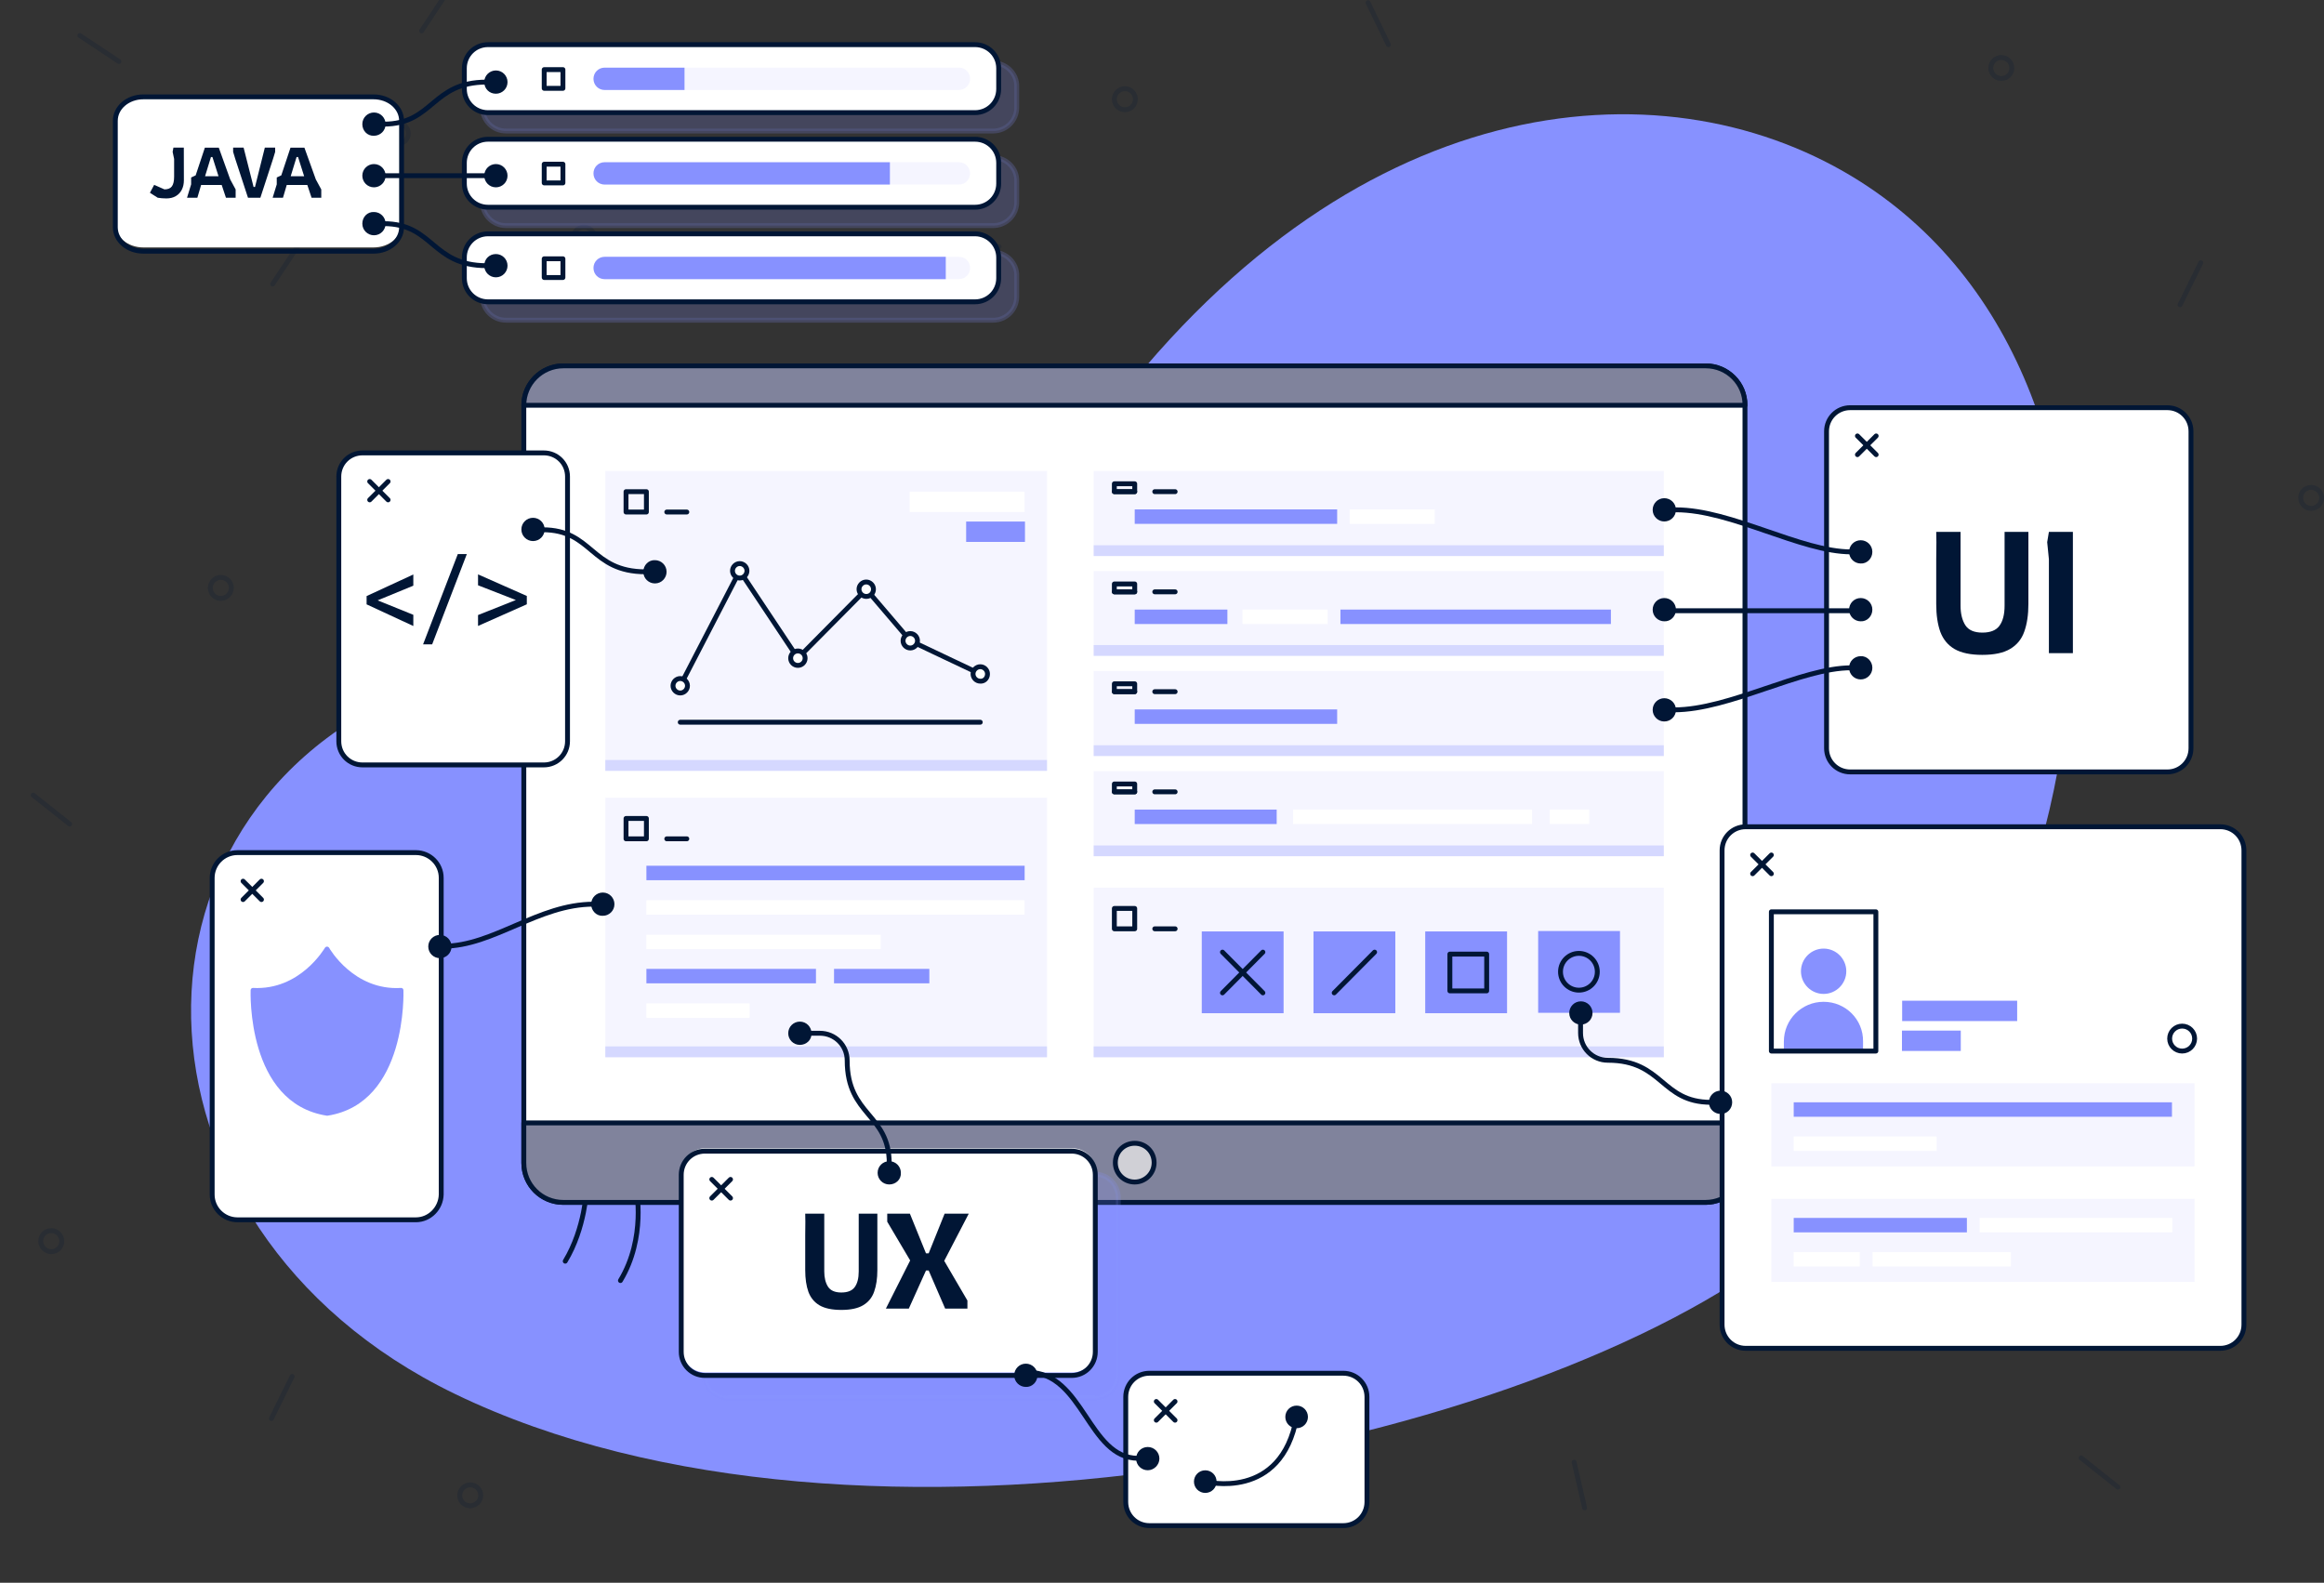 <svg width="624" height="425" viewBox="0 0 624 425" fill="none" xmlns="http://www.w3.org/2000/svg">
<rect x="0" y="0" width="624" height="425" fill="#333333" stroke="none"/>
<g clip-path="url(#clip0_3224_32249)">
<path d="M268.236 66.232L255.795 64.468" stroke="#011635" stroke-opacity="0.2" stroke-width="1.309" stroke-miterlimit="10" stroke-linecap="round" stroke-linejoin="round"/>
<path d="M558.794 391.48L568.676 399.329" stroke="#011635" stroke-opacity="0.2" stroke-width="1.309" stroke-miterlimit="10" stroke-linecap="round" stroke-linejoin="round"/>
<path d="M367.323 0.706L372.794 11.994" stroke="#011635" stroke-opacity="0.2" stroke-width="1.309" stroke-miterlimit="10" stroke-linecap="round" stroke-linejoin="round"/>
<path d="M8.911 213.511L18.705 221.272" stroke="#011635" stroke-opacity="0.2" stroke-width="1.309" stroke-miterlimit="10" stroke-linecap="round" stroke-linejoin="round"/>
<path d="M576.265 236.528L588.088 232.295" stroke="#011635" stroke-opacity="0.2" stroke-width="1.309" stroke-miterlimit="10" stroke-linecap="round" stroke-linejoin="round"/>
<path d="M422.647 392.626L425.471 404.885" stroke="#011635" stroke-opacity="0.2" stroke-width="1.309" stroke-miterlimit="10" stroke-linecap="round" stroke-linejoin="round"/>
<path d="M78.441 369.608L72.882 380.897" stroke="#011635" stroke-opacity="0.2" stroke-width="1.309" stroke-miterlimit="10" stroke-linecap="round" stroke-linejoin="round"/>
<path d="M590.912 70.553L585.354 81.841" stroke="#011635" stroke-opacity="0.2" stroke-width="1.309" stroke-miterlimit="10" stroke-linecap="round" stroke-linejoin="round"/>
<path d="M62.118 157.862C62.118 156.362 60.883 155.04 59.294 155.04C57.794 155.04 56.471 156.274 56.471 157.862C56.471 159.449 57.706 160.684 59.294 160.684C60.883 160.684 62.118 159.361 62.118 157.862Z" stroke="#011635" stroke-opacity="0.2" stroke-width="1.309" stroke-miterlimit="10" stroke-linecap="round" stroke-linejoin="round"/>
<path d="M623.382 133.698C623.382 132.198 622.147 130.875 620.559 130.875C618.971 130.875 617.735 132.11 617.735 133.698C617.735 135.197 618.971 136.52 620.559 136.52C622.147 136.52 623.382 135.197 623.382 133.698Z" stroke="#011635" stroke-opacity="0.2" stroke-width="1.309" stroke-miterlimit="10" stroke-linecap="round" stroke-linejoin="round"/>
<path d="M159.618 63.811C159.618 62.312 158.382 60.989 156.794 60.989C155.206 60.989 153.971 62.224 153.971 63.811C153.971 65.399 155.206 66.633 156.794 66.633C158.382 66.633 159.618 65.399 159.618 63.811Z" stroke="#011635" stroke-opacity="0.2" stroke-width="1.309" stroke-miterlimit="10" stroke-linecap="round" stroke-linejoin="round"/>
<path d="M109.618 35.811C109.618 34.312 108.382 32.989 106.794 32.989C105.206 32.989 103.971 34.224 103.971 35.811C103.971 37.399 105.206 38.633 106.794 38.633C108.382 38.633 109.618 37.399 109.618 35.811Z" stroke="#011635" stroke-opacity="0.2" stroke-width="1.309" stroke-miterlimit="10" stroke-linecap="round" stroke-linejoin="round"/>
<path d="M16.588 333.274C16.588 331.775 15.353 330.452 13.765 330.452C12.177 330.452 10.941 331.687 10.941 333.274C10.941 334.773 12.177 336.096 13.765 336.096C15.353 336.096 16.588 334.862 16.588 333.274Z" stroke="#011635" stroke-opacity="0.2" stroke-width="1.309" stroke-miterlimit="10" stroke-linecap="round" stroke-linejoin="round"/>
<path d="M540.176 18.256C540.176 16.756 538.941 15.434 537.353 15.434C535.853 15.434 534.529 16.668 534.529 18.256C534.529 19.755 535.765 21.078 537.353 21.078C538.941 21.078 540.176 19.843 540.176 18.256Z" stroke="#011635" stroke-opacity="0.2" stroke-width="1.309" stroke-miterlimit="10" stroke-linecap="round" stroke-linejoin="round"/>
<path d="M304.852 26.634C304.852 25.134 303.617 23.811 302.029 23.811C300.529 23.811 299.205 25.046 299.205 26.634C299.205 28.221 300.44 29.456 302.029 29.456C303.617 29.456 304.852 28.221 304.852 26.634Z" stroke="#011635" stroke-opacity="0.2" stroke-width="1.309" stroke-miterlimit="10" stroke-linecap="round" stroke-linejoin="round"/>
<path d="M129.088 401.534C129.088 400.034 127.853 398.711 126.265 398.711C124.765 398.711 123.441 399.946 123.441 401.534C123.441 403.121 124.677 404.356 126.265 404.356C127.853 404.267 129.088 403.033 129.088 401.534Z" stroke="#011635" stroke-opacity="0.2" stroke-width="1.309" stroke-miterlimit="10" stroke-linecap="round" stroke-linejoin="round"/>
<path d="M593.735 312.461C593.735 310.962 592.5 309.639 590.911 309.639C589.411 309.639 588.088 310.873 588.088 312.461C588.088 313.96 589.323 315.283 590.911 315.283C592.411 315.195 593.735 313.96 593.735 312.461Z" stroke="#011635" stroke-opacity="0.2" stroke-width="1.309" stroke-miterlimit="10" stroke-linecap="round" stroke-linejoin="round"/>
<path d="M80.177 65.786L73.206 76.281" stroke="#011635" stroke-opacity="0.2" stroke-width="1.309" stroke-miterlimit="10" stroke-linecap="round" stroke-linejoin="round"/>
<path d="M120.177 -2.214L113.206 8.281" stroke="#011635" stroke-opacity="0.2" stroke-width="1.309" stroke-miterlimit="10" stroke-linecap="round" stroke-linejoin="round"/>
<path d="M31.939 16.519L21.444 9.548" stroke="#011635" stroke-opacity="0.2" stroke-width="1.309" stroke-miterlimit="10" stroke-linecap="round" stroke-linejoin="round"/>
<path d="M122.117 374.283C230.735 426.844 412.058 388.217 479.47 334.773C567.088 265.367 588.264 102.478 497.382 47.447C445.676 16.139 362.029 23.459 294.882 114.472C232.5 198.959 187.235 158.038 116.911 182.82C27.882 214.128 29.294 329.393 122.117 374.283Z" fill="#8791FF"/>
<path d="M170.823 319.251C170.823 319.251 173.558 332.304 166.588 343.857" stroke="#011635" stroke-width="1.309" stroke-miterlimit="10" stroke-linecap="round" stroke-linejoin="round"/>
<path d="M157.5 319.251C157.5 319.251 157.147 329.746 151.765 338.654" stroke="#011635" stroke-width="1.309" stroke-miterlimit="10" stroke-linecap="round" stroke-linejoin="round"/>
<path d="M151.236 98.245H457.942C463.765 98.245 468.53 103.007 468.53 108.828V312.284C468.53 318.105 463.765 322.867 457.942 322.867H151.236C145.412 322.867 140.647 318.105 140.647 312.284V108.828C140.647 103.007 145.412 98.245 151.236 98.245Z" fill="white" stroke="#011635" stroke-width="1.309" stroke-miterlimit="10" stroke-linecap="round" stroke-linejoin="round"/>
<path d="M151.236 322.867H457.942C463.765 322.867 468.53 318.105 468.53 312.284V301.525H140.647V312.284C140.647 318.193 145.412 322.867 151.236 322.867Z" fill="#80839C" stroke="#011635" stroke-width="1.309" stroke-miterlimit="10" stroke-linecap="round" stroke-linejoin="round"/>
<path d="M309.882 312.196C309.882 309.286 307.588 306.993 304.677 306.993C301.765 306.993 299.471 309.286 299.471 312.196C299.471 315.107 301.765 317.4 304.677 317.4C307.5 317.4 309.882 315.107 309.882 312.196Z" fill="#D0D0D6" stroke="#011635" stroke-width="1.309" stroke-miterlimit="10" stroke-linecap="round" stroke-linejoin="round"/>
<path d="M458.03 98.245H151.236C145.412 98.245 140.647 103.007 140.647 108.828H468.53C468.618 103.007 463.853 98.245 458.03 98.245Z" fill="#80839C" stroke="#011635" stroke-width="1.309" stroke-miterlimit="10" stroke-linecap="round" stroke-linejoin="round"/>
<path d="M281.119 126.466H162.53V206.984H281.119V126.466Z" fill="#F5F5FF"/>
<path d="M281.119 204.074H162.53V206.984H281.119V204.074Z" fill="#D5D8FF"/>
<path d="M173.559 132.021H168.089V137.489H173.559V132.021Z" stroke="#011635" stroke-width="1.309" stroke-miterlimit="10" stroke-linecap="round" stroke-linejoin="round"/>
<path d="M184.413 137.489H179.03" stroke="#011635" stroke-width="1.309" stroke-miterlimit="10" stroke-linecap="round" stroke-linejoin="round"/>
<path d="M182.647 184.143L198.618 153.276L214.236 176.735L232.589 158.215L244.412 172.061L263.206 180.968" stroke="#011635" stroke-width="1.309" stroke-miterlimit="10" stroke-linecap="round" stroke-linejoin="round"/>
<path d="M184.588 184.142C184.588 183.084 183.706 182.202 182.647 182.202C181.588 182.202 180.706 183.084 180.706 184.142C180.706 185.201 181.588 186.083 182.647 186.083C183.706 186.083 184.588 185.201 184.588 184.142Z" fill="white" stroke="#011635" stroke-width="1.309" stroke-miterlimit="10" stroke-linecap="round" stroke-linejoin="round"/>
<path d="M234.529 158.215C234.529 157.156 233.647 156.274 232.588 156.274C231.529 156.274 230.646 157.156 230.646 158.215C230.646 159.273 231.529 160.155 232.588 160.155C233.735 160.155 234.529 159.273 234.529 158.215Z" fill="white" stroke="#011635" stroke-width="1.309" stroke-miterlimit="10" stroke-linecap="round" stroke-linejoin="round"/>
<path d="M214.235 178.675C215.307 178.675 216.176 177.806 216.176 176.735C216.176 175.663 215.307 174.794 214.235 174.794C213.163 174.794 212.294 175.663 212.294 176.735C212.294 177.806 213.163 178.675 214.235 178.675Z" fill="white" stroke="#011635" stroke-width="1.309" stroke-miterlimit="10" stroke-linecap="round" stroke-linejoin="round"/>
<path d="M246.353 172.06C246.353 171.002 245.471 170.12 244.412 170.12C243.353 170.12 242.471 171.002 242.471 172.06C242.471 173.119 243.353 174.001 244.412 174.001C245.471 174.001 246.353 173.119 246.353 172.06Z" fill="white" stroke="#011635" stroke-width="1.309" stroke-miterlimit="10" stroke-linecap="round" stroke-linejoin="round"/>
<path d="M200.559 153.276C200.559 152.217 199.677 151.335 198.618 151.335C197.559 151.335 196.677 152.217 196.677 153.276C196.677 154.334 197.559 155.216 198.618 155.216C199.677 155.216 200.559 154.334 200.559 153.276Z" fill="white" stroke="#011635" stroke-width="1.309" stroke-miterlimit="10" stroke-linecap="round" stroke-linejoin="round"/>
<path d="M265.147 180.968C265.147 179.909 264.265 179.027 263.206 179.027C262.147 179.027 261.265 179.909 261.265 180.968C261.265 182.026 262.147 182.908 263.206 182.908C264.265 182.996 265.147 182.114 265.147 180.968Z" fill="white" stroke="#011635" stroke-width="1.309" stroke-miterlimit="10" stroke-linecap="round" stroke-linejoin="round"/>
<path d="M182.647 193.932H263.206" stroke="#011635" stroke-width="1.309" stroke-miterlimit="10" stroke-linecap="round" stroke-linejoin="round"/>
<path d="M275.118 132.021H244.235V137.489H275.118V132.021Z" fill="white"/>
<path d="M275.206 140.047H259.412V145.515H275.206V140.047Z" fill="#8791FF"/>
<path d="M281.119 214.216H162.53V283.887H281.119V214.216Z" fill="#F5F5FF"/>
<path d="M281.119 280.977H162.53V283.887H281.119V280.977Z" fill="#D5D8FF"/>
<path d="M173.559 219.772H168.089V225.24H173.559V219.772Z" stroke="#011635" stroke-width="1.309" stroke-miterlimit="10" stroke-linecap="round" stroke-linejoin="round"/>
<path d="M184.413 225.24H179.03" stroke="#011635" stroke-width="1.309" stroke-miterlimit="10" stroke-linecap="round" stroke-linejoin="round"/>
<path d="M275.118 232.472H173.56V236.353H275.118V232.472Z" fill="#8791FF"/>
<path d="M275.118 241.732H173.56V245.613H275.118V241.732Z" fill="white"/>
<path d="M236.471 250.992H173.56V254.873H236.471V250.992Z" fill="white"/>
<path d="M219.089 260.164H173.56V264.044H219.089V260.164Z" fill="#8791FF"/>
<path d="M249.53 260.164H223.941V264.044H249.53V260.164Z" fill="#8791FF"/>
<path d="M201.265 269.424H173.56V273.305H201.265V269.424Z" fill="white"/>
<path d="M446.736 126.466H293.647V146.397H446.736V126.466Z" fill="#F5F5FF"/>
<path d="M446.736 146.397H293.647V149.307H446.736V146.397Z" fill="#D5D8FF"/>
<path d="M299.206 132.022H304.677" stroke="#011635" stroke-width="1.309" stroke-miterlimit="10" stroke-linecap="round" stroke-linejoin="round"/>
<path d="M310.059 132.022H315.529" stroke="#011635" stroke-width="1.309" stroke-miterlimit="10" stroke-linecap="round" stroke-linejoin="round"/>
<path d="M304.677 129.905H299.206V132.022H304.677V129.905Z" stroke="#011635" stroke-width="1.309" stroke-miterlimit="10" stroke-linecap="round" stroke-linejoin="round"/>
<path d="M359.03 136.784H304.677V140.665H359.03V136.784Z" fill="#8791FF"/>
<path d="M385.236 136.784H362.383V140.665H385.236V136.784Z" fill="white"/>
<path d="M446.736 153.364H293.647V173.295H446.736V153.364Z" fill="#F5F5FF"/>
<path d="M446.736 173.207H293.647V176.117H446.736V173.207Z" fill="#D5D8FF"/>
<path d="M299.206 158.92H304.677" stroke="#011635" stroke-width="1.309" stroke-miterlimit="10" stroke-linecap="round" stroke-linejoin="round"/>
<path d="M310.059 158.92H315.529" stroke="#011635" stroke-width="1.309" stroke-miterlimit="10" stroke-linecap="round" stroke-linejoin="round"/>
<path d="M304.677 156.804H299.206V158.92H304.677V156.804Z" stroke="#011635" stroke-width="1.309" stroke-miterlimit="10" stroke-linecap="round" stroke-linejoin="round"/>
<path d="M329.559 163.683H304.677V167.563H329.559V163.683Z" fill="#8791FF"/>
<path d="M432.53 163.683H359.912V167.563H432.53V163.683Z" fill="#8791FF"/>
<path d="M356.471 163.683H333.618V167.563H356.471V163.683Z" fill="white"/>
<path d="M446.736 180.174H293.647V200.105H446.736V180.174Z" fill="#F5F5FF"/>
<path d="M446.736 200.105H293.647V203.016H446.736V200.105Z" fill="#D5D8FF"/>
<path d="M299.206 185.73H304.677" stroke="#011635" stroke-width="1.309" stroke-miterlimit="10" stroke-linecap="round" stroke-linejoin="round"/>
<path d="M310.059 185.73H315.529" stroke="#011635" stroke-width="1.309" stroke-miterlimit="10" stroke-linecap="round" stroke-linejoin="round"/>
<path d="M304.677 183.613H299.206V185.73H304.677V183.613Z" stroke="#011635" stroke-width="1.309" stroke-miterlimit="10" stroke-linecap="round" stroke-linejoin="round"/>
<path d="M359.03 190.493H304.677V194.373H359.03V190.493Z" fill="#8791FF"/>
<path d="M446.736 207.073H293.647V227.004H446.736V207.073Z" fill="#F5F5FF"/>
<path d="M446.736 227.004H293.647V229.914H446.736V227.004Z" fill="#D5D8FF"/>
<path d="M299.206 212.628H304.677" stroke="#011635" stroke-width="1.309" stroke-miterlimit="10" stroke-linecap="round" stroke-linejoin="round"/>
<path d="M310.059 212.628H315.529" stroke="#011635" stroke-width="1.309" stroke-miterlimit="10" stroke-linecap="round" stroke-linejoin="round"/>
<path d="M304.677 210.512H299.206V212.628H304.677V210.512Z" stroke="#011635" stroke-width="1.309" stroke-miterlimit="10" stroke-linecap="round" stroke-linejoin="round"/>
<path d="M342.794 217.391H304.677V221.272H342.794V217.391Z" fill="#8791FF"/>
<path d="M411.353 217.391H347.206V221.272H411.353V217.391Z" fill="white"/>
<path d="M426.706 217.391H416.118V221.272H426.706V217.391Z" fill="white"/>
<path d="M446.736 238.38H293.647V283.887H446.736V238.38Z" fill="#F5F5FF"/>
<path d="M446.736 280.977H293.647V283.887H446.736V280.977Z" fill="#D5D8FF"/>
<path d="M304.677 243.936H299.206V249.404H304.677V243.936Z" stroke="#011635" stroke-width="1.309" stroke-miterlimit="10" stroke-linecap="round" stroke-linejoin="round"/>
<path d="M315.529 249.404H310.059" stroke="#011635" stroke-width="1.309" stroke-miterlimit="10" stroke-linecap="round" stroke-linejoin="round"/>
<path d="M344.647 250.11H322.677V272.069H344.647V250.11Z" fill="#8791FF"/>
<path d="M328.236 266.602L339.089 255.666" stroke="#011635" stroke-width="1.309" stroke-miterlimit="10" stroke-linecap="round" stroke-linejoin="round"/>
<path d="M339.089 266.602L328.236 255.666" stroke="#011635" stroke-width="1.309" stroke-miterlimit="10" stroke-linecap="round" stroke-linejoin="round"/>
<path d="M374.646 250.11H352.676V272.069H374.646V250.11Z" fill="#8791FF"/>
<path d="M358.234 266.602L369.087 255.666" stroke="#011635" stroke-width="1.309" stroke-miterlimit="10" stroke-linecap="round" stroke-linejoin="round"/>
<path d="M404.647 250.11H382.677V272.069H404.647V250.11Z" fill="#8791FF"/>
<path d="M399.176 256.195H389.294V266.072H399.176V256.195Z" stroke="#011635" stroke-width="1.309" stroke-miterlimit="10" stroke-linecap="round" stroke-linejoin="round"/>
<path d="M434.971 250H413V271.96H434.971V250Z" fill="#8791FF"/>
<path d="M419 260.939C419 263.666 421.214 265.877 423.941 265.877C426.669 265.877 428.882 263.666 428.882 260.939C428.882 258.211 426.669 256 423.941 256C421.214 256 419 258.211 419 260.939Z" stroke="#011635" stroke-width="1.309" stroke-miterlimit="10" stroke-linecap="round" stroke-linejoin="round"/>
<path d="M596.146 362.047H468.735C465.205 362.047 462.382 359.225 462.382 355.698V228.35C462.382 224.822 465.205 222 468.735 222H596.146C599.676 222 602.499 224.822 602.499 228.35V355.698C602.499 359.225 599.676 362.047 596.146 362.047Z" fill="white"/>
<path d="M596.147 362.047H468.735C465.205 362.047 462.382 359.225 462.382 355.698V228.35C462.382 224.822 465.205 222 468.735 222H596.147C599.676 222 602.499 224.822 602.499 228.35V355.698C602.499 359.225 599.676 362.047 596.147 362.047Z" stroke="#011635" stroke-width="1.309" stroke-miterlimit="10" stroke-linecap="round" stroke-linejoin="round"/>
<path d="M470.588 234.612L475.617 229.585" stroke="#011635" stroke-width="1.309" stroke-miterlimit="10" stroke-linecap="round" stroke-linejoin="round"/>
<path d="M470.588 229.585L475.617 234.612" stroke="#011635" stroke-width="1.309" stroke-miterlimit="10" stroke-linecap="round" stroke-linejoin="round"/>
<path d="M489.647 269.005C483.735 269.005 478.971 273.768 478.971 279.677V282.234H500.235V279.677C500.324 273.768 495.559 269.005 489.647 269.005Z" fill="#8791FF"/>
<path d="M495.736 260.803C495.736 257.452 493.001 254.718 489.648 254.718C486.295 254.718 483.56 257.452 483.56 260.803C483.56 264.155 486.295 266.889 489.648 266.889C493.001 266.889 495.736 264.155 495.736 260.803Z" fill="#8791FF"/>
<path d="M503.676 244.841H475.617V282.234H503.676V244.841Z" stroke="#011635" stroke-width="1.309" stroke-miterlimit="10" stroke-linecap="round" stroke-linejoin="round"/>
<path d="M510.731 274.179H541.613V268.711H510.731V274.179Z" fill="#8791FF"/>
<path d="M510.679 282.202H526.473V276.734H510.679V282.202Z" fill="#8791FF"/>
<path d="M589.264 278.883C589.264 277.031 587.764 275.531 585.912 275.531C584.059 275.531 582.559 277.031 582.559 278.883C582.559 280.735 584.059 282.234 585.912 282.234C587.764 282.234 589.264 280.735 589.264 278.883Z" stroke="#011635" stroke-width="1.309" stroke-miterlimit="10" stroke-linecap="round" stroke-linejoin="round"/>
<path d="M589.264 290.877H475.617V313.19H589.264V290.877Z" fill="#F5F5FF"/>
<path d="M583.175 295.993H481.616V299.873H583.175V295.993Z" fill="#8791FF"/>
<path d="M519.999 305.165H481.616V309.045H519.999V305.165Z" fill="white"/>
<path d="M589.264 321.92H475.617V344.232H589.264V321.92Z" fill="#F5F5FF"/>
<path d="M528.116 327.035H481.616V330.915H528.116V327.035Z" fill="#8791FF"/>
<path d="M583.263 327.035H531.557V330.915H583.263V327.035Z" fill="white"/>
<path d="M539.94 336.207H502.793V340.087H539.94V336.207Z" fill="white"/>
<path d="M499.351 336.207H481.616V340.087H499.351V336.207Z" fill="white"/>
<path d="M459.412 295.992C445.912 295.992 446.618 284.704 431.706 284.704C427.648 284.704 424.383 281.441 424.383 277.384V274.474" stroke="#011635" stroke-width="1.309" stroke-miterlimit="10" stroke-linecap="round" stroke-linejoin="round"/>
<path d="M464.441 295.992C464.441 294.581 463.294 293.523 461.971 293.523C460.559 293.523 459.5 294.669 459.5 295.992C459.5 297.403 460.647 298.462 461.971 298.462C463.294 298.55 464.441 297.403 464.441 295.992Z" fill="#011635" stroke="#011635" stroke-width="1.309" stroke-miterlimit="10" stroke-linecap="round" stroke-linejoin="round"/>
<path d="M426.941 272.004C426.941 270.593 425.794 269.535 424.471 269.535C423.059 269.535 422 270.681 422 272.004C422 273.415 423.147 274.473 424.471 274.473C425.794 274.473 426.941 273.415 426.941 272.004Z" fill="#011635" stroke="#011635" stroke-width="1.309" stroke-miterlimit="10" stroke-linecap="round" stroke-linejoin="round"/>
<path d="M581.775 206.974H496.628C493.099 206.974 490.275 204.152 490.275 200.624V115.52C490.275 111.993 493.099 109.17 496.628 109.17H581.775C585.305 109.17 588.128 111.993 588.128 115.52V200.624C588.128 204.152 585.305 206.974 581.775 206.974Z" fill="white"/>
<path d="M532.256 175.847C529.097 175.847 526.613 175.326 524.804 174.283C523.025 173.241 521.753 171.707 520.986 169.683C520.25 167.629 519.882 165.129 519.882 162.185V150.225L519.928 145.579L519.882 142.819H526.414V162.645C526.414 164.792 526.843 166.54 527.702 167.889C528.561 169.208 530.079 169.867 532.256 169.867C534.433 169.867 535.967 169.254 536.856 168.027C537.776 166.77 538.236 164.976 538.236 162.645V142.819H544.63V162.185C544.63 165.068 544.262 167.537 543.526 169.591C542.821 171.615 541.563 173.164 539.754 174.237C537.975 175.311 535.476 175.847 532.256 175.847ZM550.136 175.387V150.179L549.676 145.579L550.136 142.819H556.576V175.387H550.136Z" fill="#011635"/>
<path d="M581.931 207.277H496.784C493.254 207.277 490.431 204.455 490.431 200.927V115.823C490.431 112.295 493.254 109.473 496.784 109.473H581.931C585.46 109.473 588.284 112.295 588.284 115.823V200.927C588.284 204.455 585.46 207.277 581.931 207.277Z" stroke="#011635" stroke-width="1.309" stroke-miterlimit="10" stroke-linecap="round" stroke-linejoin="round"/>
<path d="M498.726 122.084L503.755 117.057" stroke="#011635" stroke-width="1.309" stroke-miterlimit="10" stroke-linecap="round" stroke-linejoin="round"/>
<path d="M498.726 117.057L503.755 122.084" stroke="#011635" stroke-width="1.309" stroke-miterlimit="10" stroke-linecap="round" stroke-linejoin="round"/>
<path d="M450 136.899C464.912 136.899 483.548 148.188 497.048 148.188" stroke="#011635" stroke-width="1.309" stroke-miterlimit="10" stroke-linecap="round" stroke-linejoin="round"/>
<path d="M502.077 148.188C502.077 146.777 500.93 145.719 499.606 145.719C498.195 145.719 497.136 146.865 497.136 148.188C497.136 149.599 498.283 150.657 499.606 150.657C500.93 150.746 502.077 149.599 502.077 148.188Z" fill="#011635" stroke="#011635" stroke-width="1.309" stroke-miterlimit="10" stroke-linecap="round" stroke-linejoin="round"/>
<path d="M449.343 136.9C449.343 135.488 448.195 134.43 446.872 134.43C445.46 134.43 444.401 135.577 444.401 136.9C444.401 138.311 445.548 139.369 446.872 139.369C448.195 139.369 449.343 138.311 449.343 136.9Z" fill="#011635" stroke="#011635" stroke-width="1.309" stroke-miterlimit="10" stroke-linecap="round" stroke-linejoin="round"/>
<path d="M502.078 163.71C502.078 162.299 500.931 161.24 499.607 161.24C498.196 161.24 497.137 162.387 497.137 163.71C497.137 165.121 498.284 166.179 499.607 166.179C500.931 166.267 502.078 165.121 502.078 163.71Z" fill="#011635" stroke="#011635" stroke-width="1.309" stroke-miterlimit="10" stroke-linecap="round" stroke-linejoin="round"/>
<path d="M449.343 163.71C449.343 162.299 448.195 161.24 446.872 161.24C445.46 161.24 444.401 162.387 444.401 163.71C444.401 165.121 445.548 166.179 446.872 166.179C448.195 166.267 449.343 165.121 449.343 163.71Z" fill="#011635" stroke="#011635" stroke-width="1.309" stroke-miterlimit="10" stroke-linecap="round" stroke-linejoin="round"/>
<path d="M448 164L497 164" stroke="#011635" stroke-width="1.309" stroke-miterlimit="10" stroke-linecap="round" stroke-linejoin="round"/>
<path d="M449.5 190.608C464.412 190.608 483.548 179.32 497.048 179.32" stroke="#011635" stroke-width="1.309" stroke-miterlimit="10" stroke-linecap="round" stroke-linejoin="round"/>
<path d="M502.078 179.32C502.078 180.731 500.931 181.789 499.607 181.789C498.196 181.789 497.137 180.643 497.137 179.32C497.137 177.909 498.284 176.85 499.607 176.85C500.931 176.762 502.078 177.909 502.078 179.32Z" fill="#011635" stroke="#011635" stroke-width="1.309" stroke-miterlimit="10" stroke-linecap="round" stroke-linejoin="round"/>
<path d="M449.343 190.608C449.343 192.019 448.195 193.077 446.872 193.077C445.46 193.077 444.401 191.931 444.401 190.608C444.401 189.197 445.548 188.139 446.872 188.139C448.195 188.139 449.343 189.197 449.343 190.608Z" fill="#011635" stroke="#011635" stroke-width="1.309" stroke-miterlimit="10" stroke-linecap="round" stroke-linejoin="round"/>
<g opacity="0.45">
<path opacity="0.45" d="M293.912 375.518H195.442C191.912 375.518 189.089 372.696 189.089 369.168V321.633C189.089 318.105 191.912 315.283 195.442 315.283H293.912C297.442 315.283 300.265 318.105 300.265 321.633V369.168C300.265 372.696 297.442 375.518 293.912 375.518Z" fill="#8791FF"/>
<path opacity="0.45" d="M293.912 375.518H195.442C191.912 375.518 189.089 372.696 189.089 369.168V321.633C189.089 318.105 191.912 315.283 195.442 315.283H293.912C297.442 315.283 300.265 318.105 300.265 321.633V369.168C300.265 372.696 297.442 375.518 293.912 375.518Z" stroke="#8791FF" stroke-width="1.309" stroke-miterlimit="10" stroke-linecap="round" stroke-linejoin="round"/>
</g>
<path d="M287.877 368.54H189.407C185.877 368.54 183.054 365.718 183.054 362.19V314.655C183.054 311.128 185.877 308.306 189.407 308.306H287.877C291.407 308.306 294.23 311.128 294.23 314.655V362.19C294.23 365.718 291.407 368.54 287.877 368.54Z" fill="white"/>
<path d="M225.889 351.741C223.417 351.741 221.473 351.333 220.057 350.517C218.665 349.701 217.669 348.501 217.069 346.917C216.493 345.309 216.205 343.353 216.205 341.049V331.689L216.241 328.053L216.205 325.893H221.317V341.409C221.317 343.089 221.653 344.457 222.325 345.513C222.997 346.545 224.185 347.061 225.889 347.061C227.593 347.061 228.793 346.581 229.489 345.621C230.209 344.637 230.569 343.233 230.569 341.409V325.893H235.573V341.049C235.573 343.305 235.285 345.237 234.709 346.845C234.157 348.429 233.173 349.641 231.757 350.481C230.365 351.321 228.409 351.741 225.889 351.741ZM237.866 351.381L244.382 338.457L238.226 328.053V325.893H244.31L248.63 336.549H249.35L253.634 325.893H260.114L253.526 338.565L259.754 349.221V351.381H253.778L249.35 341.157H248.63L244.022 351.381H237.866Z" fill="#011635"/>
<path d="M287.737 369.344H189.266C185.737 369.344 182.913 366.522 182.913 362.995V315.46C182.913 311.932 185.737 309.11 189.266 309.11H287.737C291.266 309.11 294.09 311.932 294.09 315.46V362.995C294.09 366.522 291.266 369.344 287.737 369.344Z" stroke="#011635" stroke-width="1.309" stroke-miterlimit="10" stroke-linecap="round" stroke-linejoin="round"/>
<path d="M191.118 321.721L196.148 316.694" stroke="#011635" stroke-width="1.309" stroke-miterlimit="10" stroke-linecap="round" stroke-linejoin="round"/>
<path d="M191.118 316.694L196.148 321.721" stroke="#011635" stroke-width="1.309" stroke-miterlimit="10" stroke-linecap="round" stroke-linejoin="round"/>
<path d="M238.765 312.461C238.765 298.967 227.471 299.673 227.471 284.769C227.471 280.712 224.206 277.449 220.147 277.449H217.235" stroke="#011635" stroke-width="1.309" stroke-miterlimit="10" stroke-linecap="round" stroke-linejoin="round"/>
<path d="M238.766 317.399C237.354 317.399 236.295 316.253 236.295 314.93C236.295 313.519 237.442 312.46 238.766 312.46C240.177 312.46 241.236 313.607 241.236 314.93C241.324 316.341 240.177 317.399 238.766 317.399Z" fill="#011635" stroke="#011635" stroke-width="1.309" stroke-miterlimit="10" stroke-linecap="round" stroke-linejoin="round"/>
<path d="M214.765 279.918C213.354 279.918 212.295 278.772 212.295 277.449C212.295 276.038 213.442 274.979 214.765 274.979C216.177 274.979 217.236 276.126 217.236 277.449C217.324 278.86 216.177 279.918 214.765 279.918Z" fill="#011635" stroke="#011635" stroke-width="1.309" stroke-miterlimit="10" stroke-linecap="round" stroke-linejoin="round"/>
<path d="M360.677 409.663H308.619C305.089 409.663 302.266 406.841 302.266 403.313V375.092C302.266 371.564 305.089 368.742 308.619 368.742H360.677C364.207 368.742 367.03 371.564 367.03 375.092V403.313C367.03 406.841 364.207 409.663 360.677 409.663Z" fill="white"/>
<path d="M360.677 409.663H308.619C305.089 409.663 302.266 406.841 302.266 403.313V375.092C302.266 371.564 305.089 368.742 308.619 368.742H360.677C364.207 368.742 367.03 371.564 367.03 375.092V403.313C367.03 406.841 364.207 409.663 360.677 409.663Z" stroke="#011635" stroke-width="1.309" stroke-miterlimit="10" stroke-linecap="round" stroke-linejoin="round"/>
<path d="M310.471 381.353L315.5 376.326" stroke="#011635" stroke-width="1.309" stroke-miterlimit="10" stroke-linecap="round" stroke-linejoin="round"/>
<path d="M310.471 376.326L315.5 381.353" stroke="#011635" stroke-width="1.309" stroke-miterlimit="10" stroke-linecap="round" stroke-linejoin="round"/>
<path d="M326.001 397.846C326.001 396.523 324.942 395.464 323.619 395.464C322.295 395.464 321.236 396.523 321.236 397.846C321.236 399.168 322.295 400.227 323.619 400.227C324.942 400.227 326.001 399.168 326.001 397.846Z" fill="#011635" stroke="#011635" stroke-width="1.309" stroke-miterlimit="10" stroke-linecap="round" stroke-linejoin="round"/>
<path d="M350.53 380.471C350.53 379.149 349.472 378.09 348.148 378.09C346.824 378.09 345.766 379.149 345.766 380.471C345.766 381.794 346.824 382.853 348.148 382.853C349.472 382.853 350.53 381.794 350.53 380.471Z" fill="#011635" stroke="#011635" stroke-width="1.309" stroke-miterlimit="10" stroke-linecap="round" stroke-linejoin="round"/>
<path d="M323.619 397.845C323.619 397.845 344.09 403.225 348.149 380.472" stroke="#011635" stroke-width="1.309" stroke-miterlimit="10" stroke-linecap="round" stroke-linejoin="round"/>
<path d="M276 368.5C290.912 368.5 292.116 391.583 305.616 391.583" stroke="#011635" stroke-width="1.309" stroke-miterlimit="10" stroke-linecap="round" stroke-linejoin="round"/>
<path d="M310.646 391.671C310.646 390.26 309.499 389.202 308.176 389.202C306.764 389.202 305.705 390.348 305.705 391.671C305.705 393.082 306.852 394.14 308.176 394.14C309.499 394.14 310.646 392.994 310.646 391.671Z" fill="#011635" stroke="#011635" stroke-width="1.309" stroke-miterlimit="10" stroke-linecap="round" stroke-linejoin="round"/>
<path d="M277.911 369.295C277.911 367.883 276.764 366.825 275.44 366.825C274.029 366.825 272.97 367.972 272.97 369.295C272.97 370.706 274.117 371.764 275.44 371.764C276.764 371.852 277.911 370.706 277.911 369.295Z" fill="#011635" stroke="#011635" stroke-width="1.309" stroke-miterlimit="10" stroke-linecap="round" stroke-linejoin="round"/>
<path d="M111.675 327.542H63.763C60.057 327.542 56.969 324.543 56.969 320.751V235.735C56.969 232.031 59.969 228.944 63.763 228.944H111.675C115.381 228.944 118.469 231.943 118.469 235.735V320.751C118.381 324.455 115.381 327.542 111.675 327.542Z" fill="white"/>
<path d="M111.675 327.542H63.763C60.057 327.542 56.969 324.543 56.969 320.751V235.735C56.969 232.031 59.969 228.944 63.763 228.944H111.675C115.381 228.944 118.469 231.943 118.469 235.735V320.751C118.381 324.455 115.381 327.542 111.675 327.542Z" stroke="#011635" stroke-width="1.309" stroke-miterlimit="10" stroke-linecap="round" stroke-linejoin="round"/>
<path d="M65.264 241.555L70.205 236.617" stroke="#011635" stroke-width="1.309" stroke-miterlimit="10" stroke-linecap="round" stroke-linejoin="round"/>
<path d="M65.264 236.617L70.205 241.555" stroke="#011635" stroke-width="1.309" stroke-miterlimit="10" stroke-linecap="round" stroke-linejoin="round"/>
<path d="M108.323 265.896C108.323 265.72 108.235 265.544 108.147 265.455C108.058 265.367 107.882 265.279 107.706 265.279C95 266.073 88.47 254.696 88.382 254.52C88.117 254.079 87.5 254.079 87.235 254.52C87.147 254.608 80.617 265.984 67.911 265.279C67.735 265.279 67.558 265.367 67.47 265.455C67.382 265.544 67.294 265.72 67.294 265.896C67.294 266.161 66.147 296.234 87.764 299.585H87.853H87.941C109.47 296.234 108.323 266.161 108.323 265.896Z" fill="#8791FF"/>
<path d="M159.382 242.79C144.47 242.79 132.5 254.078 119 254.078" stroke="#011635" stroke-width="1.309" stroke-miterlimit="10" stroke-linecap="round" stroke-linejoin="round"/>
<path d="M115.646 254.166C115.646 252.755 116.794 251.697 118.117 251.697C119.529 251.697 120.588 252.843 120.588 254.166C120.588 255.577 119.441 256.635 118.117 256.635C116.794 256.635 115.646 255.577 115.646 254.166Z" fill="#011635" stroke="#011635" stroke-width="1.309" stroke-miterlimit="10" stroke-linecap="round" stroke-linejoin="round"/>
<path d="M159.382 242.79C159.382 241.379 160.529 240.32 161.852 240.32C163.264 240.32 164.323 241.467 164.323 242.79C164.323 244.201 163.176 245.259 161.852 245.259C160.529 245.347 159.382 244.201 159.382 242.79Z" fill="#011635" stroke="#011635" stroke-width="1.309" stroke-miterlimit="10" stroke-linecap="round" stroke-linejoin="round"/>
<path d="M146.028 205.396H97.322C93.792 205.396 90.969 202.574 90.969 199.046V127.965C90.969 124.437 93.792 121.615 97.322 121.615H146.028C149.557 121.615 152.381 124.437 152.381 127.965V199.046C152.381 202.574 149.557 205.396 146.028 205.396Z" fill="white"/>
<path d="M146.028 205.396H97.322C93.792 205.396 90.969 202.574 90.969 199.046V127.965C90.969 124.437 93.792 121.615 97.322 121.615H146.028C149.557 121.615 152.381 124.437 152.381 127.965V199.046C152.381 202.574 149.557 205.396 146.028 205.396Z" stroke="#011635" stroke-width="1.309" stroke-miterlimit="10" stroke-linecap="round" stroke-linejoin="round"/>
<path d="M99.264 134.226L104.205 129.288" stroke="#011635" stroke-width="1.309" stroke-miterlimit="10" stroke-linecap="round" stroke-linejoin="round"/>
<path d="M99.264 129.288L104.205 134.226" stroke="#011635" stroke-width="1.309" stroke-miterlimit="10" stroke-linecap="round" stroke-linejoin="round"/>
<path d="M100.381 160.795L110.978 165.089V168.095L98.433 162.283V160.519L100.381 160.795ZM110.978 157.268L100.396 161.623L98.433 161.838V160.059L110.978 154.262V157.268ZM125.348 148.772L116.039 173.018H113.601L122.925 148.772H125.348ZM139.258 161.409L128.354 157.161V154.231L141.451 160.028V161.823L139.258 161.409ZM128.354 165.151L139.289 160.811L141.451 160.488V162.267L128.354 168.08V165.151Z" fill="#011635"/>
<path d="M173.382 153.54C158.47 153.54 159.176 142.252 145.676 142.252" stroke="#011635" stroke-width="1.309" stroke-miterlimit="10" stroke-linecap="round" stroke-linejoin="round"/>
<path d="M140.646 142.164C140.646 143.575 141.794 144.633 143.117 144.633C144.529 144.633 145.588 143.487 145.588 142.164C145.588 140.753 144.441 139.694 143.117 139.694C141.794 139.694 140.646 140.753 140.646 142.164Z" fill="#011635" stroke="#011635" stroke-width="1.309" stroke-miterlimit="10" stroke-linecap="round" stroke-linejoin="round"/>
<path d="M173.382 153.54C173.382 154.951 174.529 156.009 175.852 156.009C177.264 156.009 178.323 154.863 178.323 153.54C178.323 152.129 177.176 151.071 175.852 151.071C174.529 150.982 173.382 152.129 173.382 153.54Z" fill="#011635" stroke="#011635" stroke-width="1.309" stroke-miterlimit="10" stroke-linecap="round" stroke-linejoin="round"/>
<path d="M100.286 66.441H38.502C34.314 66.441 30.963 63.653 30.963 60.167V32.282C30.963 28.796 34.314 26.008 38.502 26.008H100.286C104.474 26.008 107.825 28.796 107.825 32.282V60.167C107.825 63.653 104.474 66.441 100.286 66.441Z" fill="white"/>
<path d="M100.286 67.452H38.502C34.314 67.452 30.963 64.594 30.963 61.021V32.439C30.963 28.866 34.314 26.008 38.502 26.008H100.286C104.474 26.008 107.825 28.866 107.825 32.439V61.021C107.825 64.594 104.474 67.452 100.286 67.452Z" stroke="#011635" stroke-width="1.309" stroke-miterlimit="10" stroke-linecap="round" stroke-linejoin="round"/>
<path d="M44.644 53.284C44.276 53.284 43.864 53.265 43.408 53.227C42.965 53.189 42.611 53.145 42.344 53.094L40.255 51.764L41.395 49.636L44.15 50.852C45.087 50.852 45.752 50.586 46.145 50.054C46.55 49.51 46.752 48.629 46.752 47.413V42.682L46.353 40.782L46.562 39.642H49.355L49.374 48.401C49.374 49.351 49.191 50.194 48.824 50.928C48.456 51.663 47.918 52.239 47.209 52.657C46.512 53.075 45.657 53.284 44.644 53.284ZM50.218 53.094L51.32 49.503V47.66L52.536 47.09L55.006 39.661H58.749L61.808 48.173L63.271 50.871V53.094H60.668L59.528 49.674H53.999L52.992 53.094H50.218ZM55.063 47.318H58.673L57.039 42.169H56.64L55.063 47.318ZM66.586 53.094L63.166 42.663L62.596 40.782V39.642H65.408L68.087 50.206H68.467L71.108 39.642H73.882V40.782L73.312 42.663L69.911 53.094H66.586ZM73.208 53.094L74.31 49.503V47.66L75.526 47.09L77.996 39.661H81.739L84.798 48.173L86.261 50.871V53.094H83.658L82.518 49.674H76.989L75.982 53.094H73.208ZM78.053 47.318H81.663L80.029 42.169H79.63L78.053 47.318Z" fill="#011635"/>
<g opacity="0.45">
<path opacity="0.45" d="M266.736 42.327H135.883C132.354 42.327 129.53 45.149 129.53 48.677V54.233C129.53 57.761 132.354 60.583 135.883 60.583H266.648C270.177 60.583 273.001 57.761 273.001 54.233V48.677C273.089 45.149 270.177 42.327 266.736 42.327Z" fill="#8791FF"/>
<path opacity="0.45" d="M266.736 42.327H135.883C132.354 42.327 129.53 45.149 129.53 48.677V54.233C129.53 57.761 132.354 60.583 135.883 60.583H266.648C270.177 60.583 273.001 57.761 273.001 54.233V48.677C273.089 45.149 270.177 42.327 266.736 42.327Z" stroke="#8791FF" stroke-width="1.309" stroke-miterlimit="10" stroke-linecap="round" stroke-linejoin="round"/>
</g>
<path d="M261.795 37.388H131.031C127.501 37.388 124.678 40.21 124.678 43.738V49.294C124.678 52.822 127.501 55.644 131.031 55.644H261.795C265.325 55.644 268.148 52.822 268.148 49.294V43.738C268.148 40.21 265.325 37.388 261.795 37.388Z" fill="white"/>
<path d="M261.795 37.388H131.031C127.501 37.388 124.678 40.21 124.678 43.738V49.294C124.678 52.822 127.501 55.644 131.031 55.644H261.795C265.325 55.644 268.148 52.822 268.148 49.294V43.738C268.148 40.21 265.325 37.388 261.795 37.388Z" stroke="#011635" stroke-width="1.309" stroke-miterlimit="10" stroke-linecap="round" stroke-linejoin="round"/>
<path d="M257.558 43.561H162.353C160.676 43.561 159.353 44.884 159.353 46.559C159.353 48.235 160.676 49.558 162.353 49.558H257.47C259.147 49.558 260.47 48.235 260.47 46.559C260.47 44.884 259.147 43.561 257.558 43.561Z" fill="#F5F5FF"/>
<path d="M238.941 43.561H162.353C160.676 43.561 159.353 44.884 159.353 46.559C159.353 48.235 160.676 49.558 162.353 49.558H238.941V43.561Z" fill="#8791FF"/>
<path d="M151.148 44.091H146.118V49.118H151.148V44.091Z" stroke="#011635" stroke-width="1.309" stroke-miterlimit="10" stroke-linecap="round" stroke-linejoin="round"/>
<g opacity="0.45">
<path opacity="0.45" d="M266.736 16.928H135.883C132.354 16.928 129.53 19.75 129.53 23.278V28.834C129.53 32.362 132.354 35.184 135.883 35.184H266.648C270.177 35.184 273.001 32.362 273.001 28.834V23.278C273.089 19.75 270.177 16.928 266.736 16.928Z" fill="#8791FF"/>
<path opacity="0.45" d="M266.736 16.928H135.883C132.354 16.928 129.53 19.75 129.53 23.278V28.834C129.53 32.362 132.354 35.184 135.883 35.184H266.648C270.177 35.184 273.001 32.362 273.001 28.834V23.278C273.089 19.75 270.177 16.928 266.736 16.928Z" stroke="#8791FF" stroke-width="1.309" stroke-miterlimit="10" stroke-linecap="round" stroke-linejoin="round"/>
</g>
<path d="M261.795 11.989H131.031C127.501 11.989 124.678 14.811 124.678 18.339V23.895C124.678 27.423 127.501 30.245 131.031 30.245H261.795C265.325 30.245 268.148 27.423 268.148 23.895V18.339C268.148 14.811 265.325 11.989 261.795 11.989Z" fill="white"/>
<path d="M261.795 11.989H131.031C127.501 11.989 124.678 14.811 124.678 18.339V23.895C124.678 27.423 127.501 30.245 131.031 30.245H261.795C265.325 30.245 268.148 27.423 268.148 23.895V18.339C268.148 14.811 265.325 11.989 261.795 11.989Z" stroke="#011635" stroke-width="1.309" stroke-miterlimit="10" stroke-linecap="round" stroke-linejoin="round"/>
<path d="M257.558 18.163H162.353C160.676 18.163 159.353 19.486 159.353 21.162C159.353 22.837 160.676 24.16 162.353 24.16H257.47C259.147 24.16 260.47 22.837 260.47 21.162C260.47 19.486 259.147 18.163 257.558 18.163Z" fill="#F5F5FF"/>
<path d="M183.794 18.163H162.353C160.676 18.163 159.353 19.486 159.353 21.162C159.353 22.837 160.676 24.16 162.353 24.16H183.794V18.163Z" fill="#8791FF"/>
<path d="M151.148 18.692H146.118V23.719H151.148V18.692Z" stroke="#011635" stroke-width="1.309" stroke-miterlimit="10" stroke-linecap="round" stroke-linejoin="round"/>
<g opacity="0.45">
<path opacity="0.45" d="M266.736 67.727H135.883C132.354 67.727 129.53 70.549 129.53 74.076V79.632C129.53 83.16 132.354 85.982 135.883 85.982H266.648C270.177 85.982 273.001 83.16 273.001 79.632V74.076C273.089 70.637 270.177 67.727 266.736 67.727Z" fill="#8791FF"/>
<path opacity="0.45" d="M266.736 67.727H135.883C132.354 67.727 129.53 70.549 129.53 74.076V79.632C129.53 83.16 132.354 85.982 135.883 85.982H266.648C270.177 85.982 273.001 83.16 273.001 79.632V74.076C273.089 70.637 270.177 67.727 266.736 67.727Z" stroke="#8791FF" stroke-width="1.309" stroke-miterlimit="10" stroke-linecap="round" stroke-linejoin="round"/>
</g>
<path d="M261.795 62.788H131.031C127.501 62.788 124.678 65.61 124.678 69.137V74.693C124.678 78.221 127.501 81.043 131.031 81.043H261.795C265.325 81.043 268.148 78.221 268.148 74.693V69.137C268.148 65.698 265.325 62.788 261.795 62.788Z" fill="white"/>
<path d="M261.795 62.788H131.031C127.501 62.788 124.678 65.61 124.678 69.137V74.693C124.678 78.221 127.501 81.043 131.031 81.043H261.795C265.325 81.043 268.148 78.221 268.148 74.693V69.137C268.148 65.698 265.325 62.788 261.795 62.788Z" stroke="#011635" stroke-width="1.309" stroke-miterlimit="10" stroke-linecap="round" stroke-linejoin="round"/>
<path d="M257.558 68.961H162.353C160.676 68.961 159.353 70.284 159.353 71.959C159.353 73.635 160.676 74.958 162.353 74.958H257.47C259.147 74.958 260.47 73.635 260.47 71.959C260.47 70.284 259.147 68.961 257.558 68.961Z" fill="#F5F5FF"/>
<path d="M253.941 68.961H162.353C160.676 68.961 159.353 70.284 159.353 71.959C159.353 73.635 160.676 74.958 162.353 74.958H253.941V68.961Z" fill="#8791FF"/>
<path d="M151.148 69.49H146.118V74.517H151.148V69.49Z" stroke="#011635" stroke-width="1.309" stroke-miterlimit="10" stroke-linecap="round" stroke-linejoin="round"/>
<path d="M130.677 22.043C115.765 22.043 116.471 33.331 102.971 33.331" stroke="#011635" stroke-width="1.309" stroke-miterlimit="10" stroke-linecap="round" stroke-linejoin="round"/>
<path d="M97.941 33.331C97.941 31.92 99.088 30.862 100.412 30.862C101.824 30.862 102.883 32.008 102.883 33.331C102.883 34.742 101.736 35.8 100.412 35.8C99 35.889 97.941 34.742 97.941 33.331Z" fill="#011635" stroke="#011635" stroke-width="1.309" stroke-miterlimit="10" stroke-linecap="round" stroke-linejoin="round"/>
<path d="M130.677 22.043C130.677 20.632 131.824 19.574 133.147 19.574C134.559 19.574 135.618 20.72 135.618 22.043C135.618 23.454 134.471 24.512 133.147 24.512C131.736 24.512 130.677 23.454 130.677 22.043Z" fill="#011635" stroke="#011635" stroke-width="1.309" stroke-miterlimit="10" stroke-linecap="round" stroke-linejoin="round"/>
<path d="M97.941 47.177C97.941 45.766 99.088 44.708 100.412 44.708C101.824 44.708 102.883 45.855 102.883 47.177C102.883 48.588 101.736 49.647 100.412 49.647C99 49.647 97.941 48.5 97.941 47.177Z" fill="#011635" stroke="#011635" stroke-width="1.309" stroke-miterlimit="10" stroke-linecap="round" stroke-linejoin="round"/>
<path d="M130.677 47.177C130.677 45.766 131.824 44.708 133.147 44.708C134.559 44.708 135.618 45.855 135.618 47.177C135.618 48.588 134.471 49.647 133.147 49.647C131.736 49.647 130.677 48.5 130.677 47.177Z" fill="#011635" stroke="#011635" stroke-width="1.309" stroke-miterlimit="10" stroke-linecap="round" stroke-linejoin="round"/>
<path d="M130.676 47.177H102.882" stroke="#011635" stroke-width="1.309" stroke-miterlimit="10" stroke-linecap="round" stroke-linejoin="round"/>
<path d="M130.677 71.342C115.765 71.342 116.471 60.053 102.971 60.053" stroke="#011635" stroke-width="1.309" stroke-miterlimit="10" stroke-linecap="round" stroke-linejoin="round"/>
<path d="M97.941 60.053C97.941 61.464 99.088 62.523 100.412 62.523C101.824 62.523 102.883 61.376 102.883 60.053C102.883 58.642 101.736 57.584 100.412 57.584C99 57.496 97.941 58.642 97.941 60.053Z" fill="#011635" stroke="#011635" stroke-width="1.309" stroke-miterlimit="10" stroke-linecap="round" stroke-linejoin="round"/>
<path d="M130.677 71.341C130.677 72.752 131.824 73.811 133.147 73.811C134.559 73.811 135.618 72.664 135.618 71.341C135.618 69.93 134.471 68.872 133.147 68.872C131.736 68.872 130.677 69.93 130.677 71.341Z" fill="#011635" stroke="#011635" stroke-width="1.309" stroke-miterlimit="10" stroke-linecap="round" stroke-linejoin="round"/>
</g>
<defs>
<clipPath id="clip0_3224_32249">
<rect width="624" height="425" fill="white"/>
</clipPath>
</defs>
</svg>
